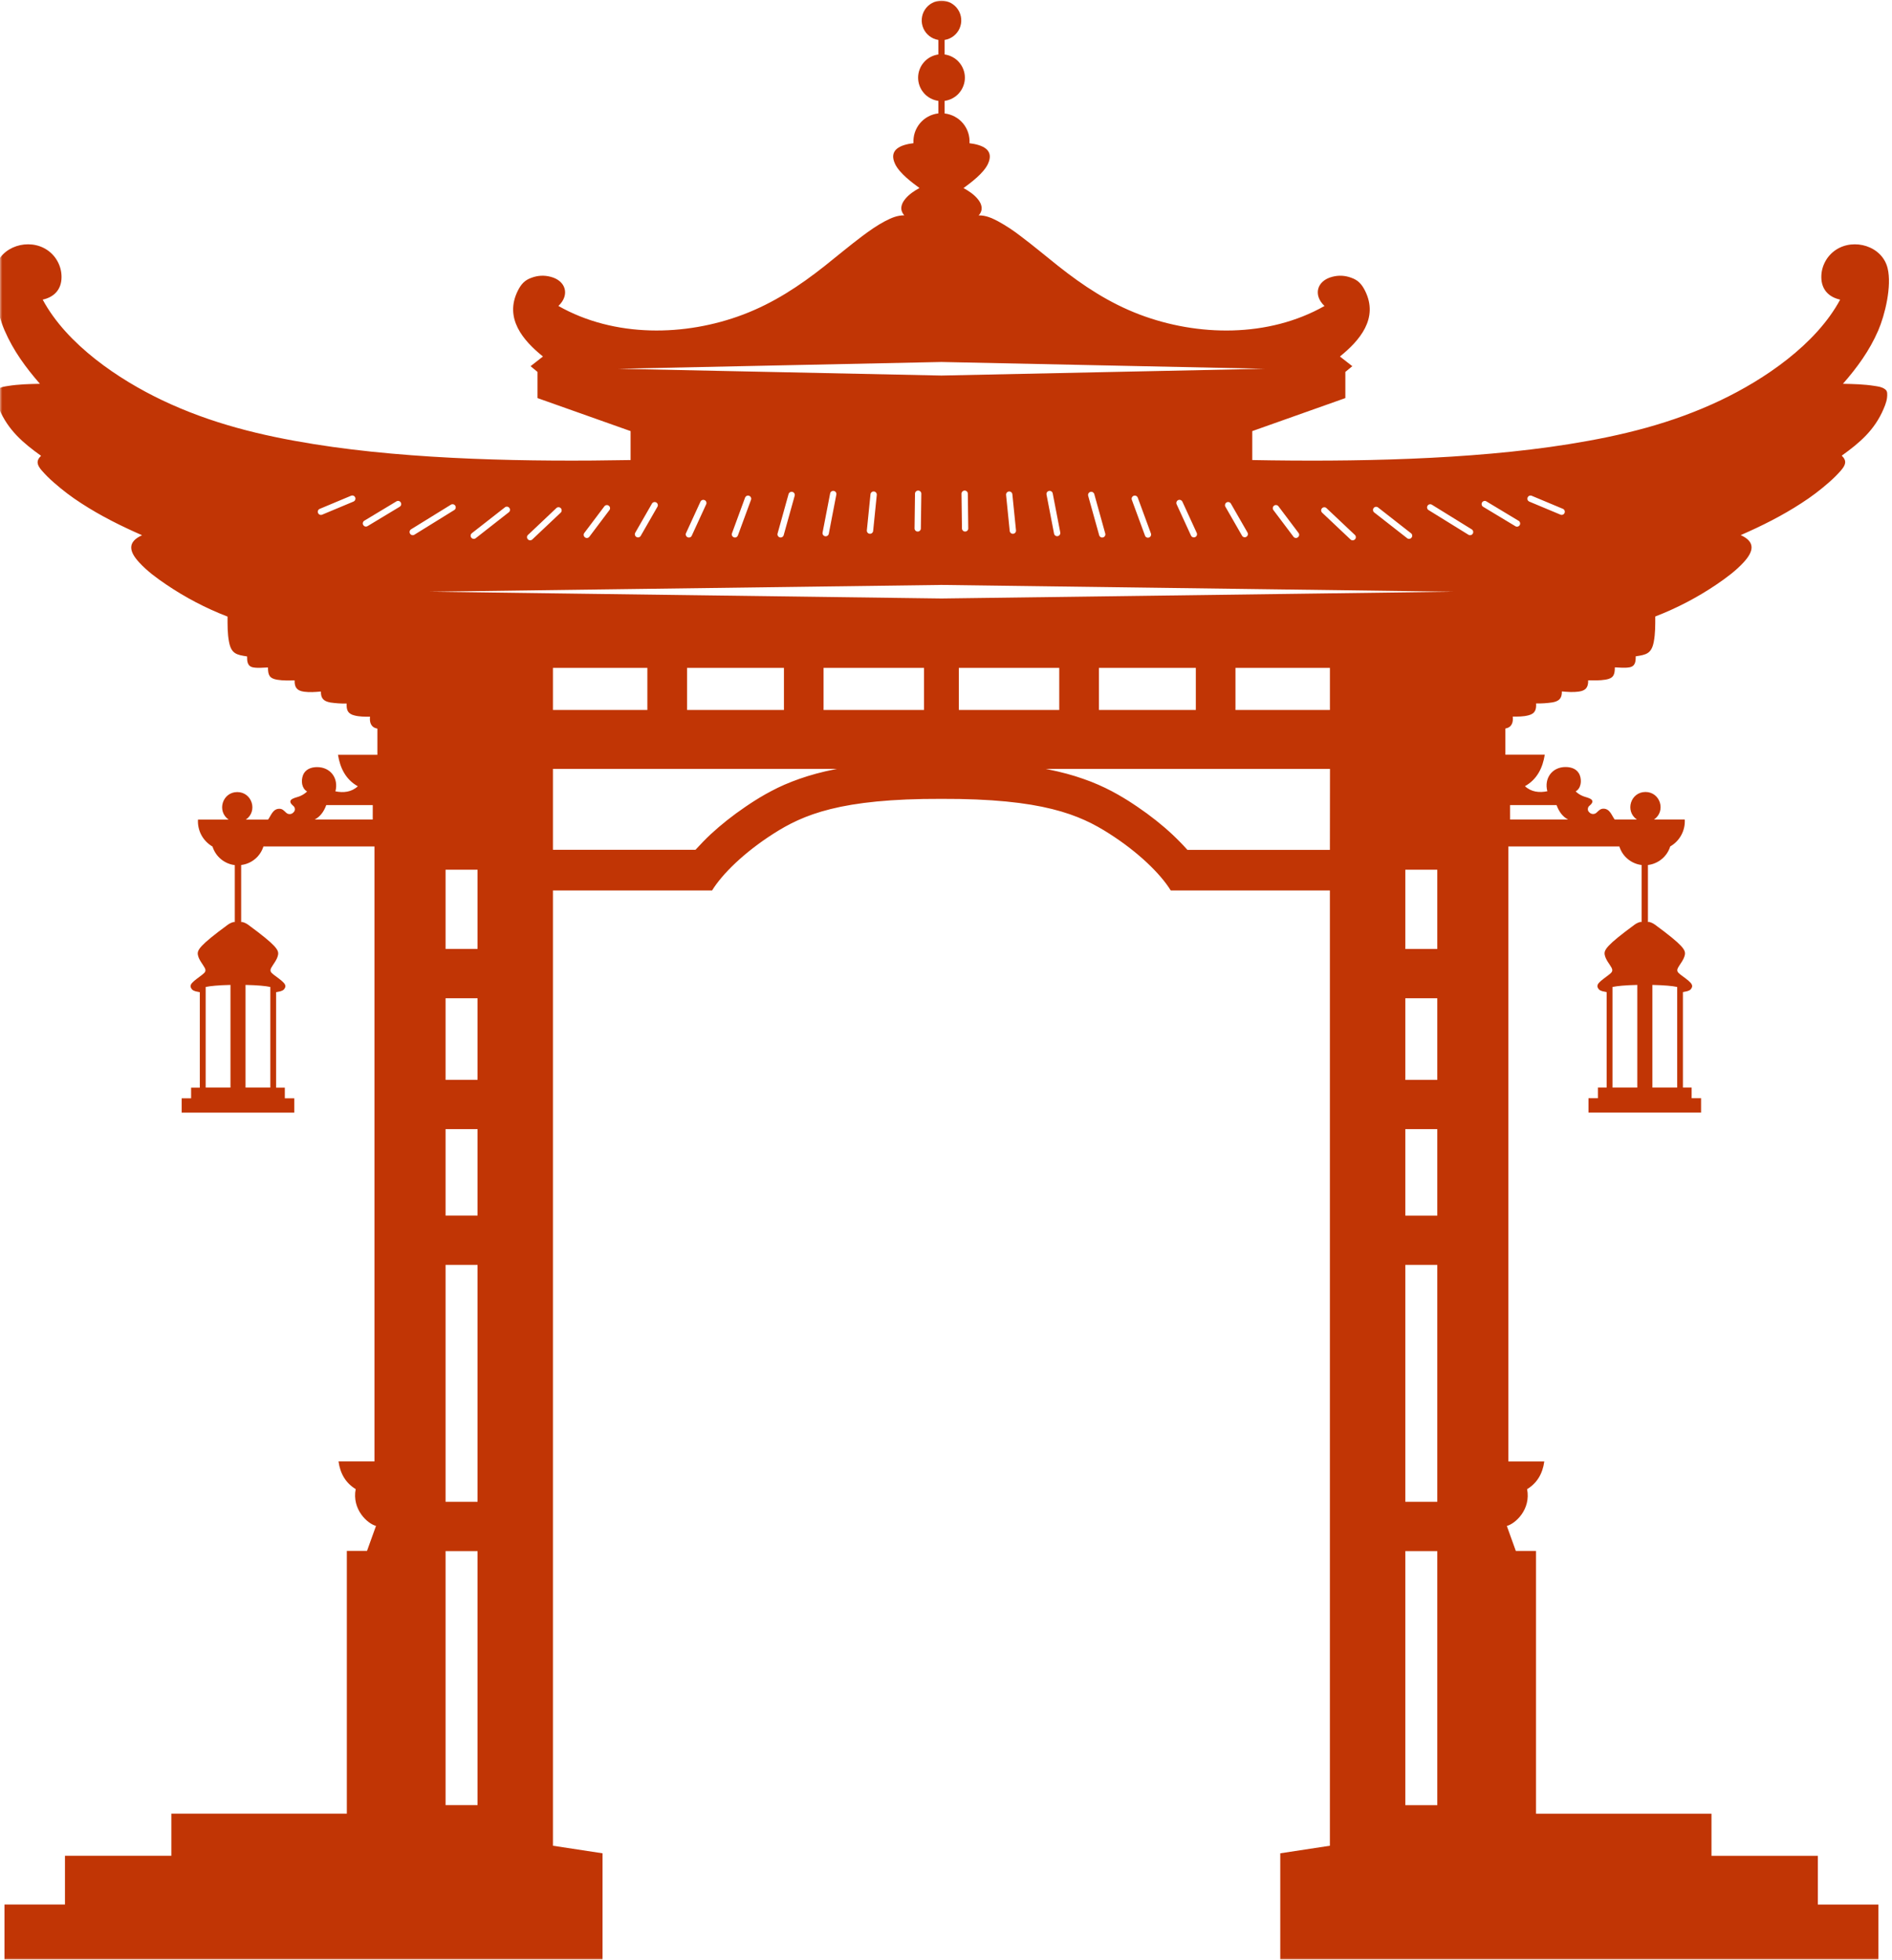<svg width="417" height="432" viewBox="0 0 417 432" fill="none" xmlns="http://www.w3.org/2000/svg">
<mask id="mask0_844_1439" style="mask-type:luminance" maskUnits="userSpaceOnUse" x="0" y="0" width="417" height="432">
<path d="M0 0H416.995V432H0V0Z" fill="white"/>
</mask>
<g mask="url(#mask0_844_1439)">
<path d="M415.432 85.771C414.734 85.271 413.984 85.193 413.193 85.068C410.865 84.693 408.531 84.641 406.188 84.594C409.323 81.005 412.031 77.307 413.953 72.875C415.458 69.406 416.99 63.052 416.031 59.115C414.849 54.234 408.609 52.396 404.594 55.099C403.599 55.771 402.818 56.641 402.26 57.698C401.698 58.76 401.417 59.891 401.422 61.094C401.438 63.781 403.016 65.479 405.573 66.042C400.234 75.984 388.766 83.688 379.234 88.224C368.469 93.349 357.401 96.037 345.76 97.901C323.964 101.391 297.932 101.807 276 101.401V95.021L296.516 87.745V81.979L298.052 80.713L295.318 78.578C299.651 75.088 303.922 70.167 300.844 64.057C300.151 62.682 299.349 61.745 297.828 61.224C296.453 60.708 295.052 60.635 293.63 61.01C290.245 61.875 289.359 65.026 291.922 67.443C279.573 74.448 263.964 74.172 251.203 69.338C244.479 66.787 238.781 63.026 233.214 58.615C230.469 56.438 227.792 54.177 224.984 52.073C223.396 50.833 221.714 49.729 219.948 48.76C218.589 48.052 217.307 47.458 215.703 47.479C216.771 46.286 216.422 44.99 215.505 43.88C214.62 42.812 213.537 42.109 212.359 41.453C214.016 40.25 216.75 38.198 217.719 36.182C219.266 32.953 216.453 31.912 213.677 31.568C213.703 31.177 213.693 30.787 213.641 30.396C213.594 30 213.51 29.62 213.385 29.245C213.266 28.87 213.109 28.51 212.917 28.167C212.724 27.818 212.505 27.495 212.25 27.193C212 26.891 211.719 26.615 211.417 26.365C211.109 26.115 210.781 25.896 210.438 25.713C210.089 25.526 209.729 25.37 209.354 25.255C208.974 25.135 208.594 25.052 208.198 25.01V22.234C208.818 22.151 209.401 21.958 209.948 21.662C210.5 21.365 210.979 20.984 211.385 20.51C211.797 20.042 212.109 19.516 212.328 18.932C212.552 18.349 212.662 17.745 212.662 17.12C212.662 16.495 212.552 15.891 212.328 15.307C212.109 14.724 211.797 14.198 211.385 13.729C210.979 13.255 210.5 12.875 209.948 12.578C209.401 12.281 208.818 12.094 208.198 12.005V8.802C208.557 8.745 208.906 8.646 209.24 8.5C209.568 8.354 209.88 8.172 210.167 7.953C210.453 7.729 210.708 7.474 210.932 7.193C211.156 6.906 211.344 6.599 211.49 6.266C211.635 5.932 211.74 5.589 211.802 5.229C211.865 4.875 211.88 4.516 211.849 4.151C211.823 3.792 211.75 3.438 211.63 3.094C211.516 2.75 211.354 2.427 211.156 2.125C210.958 1.818 210.729 1.542 210.464 1.297C210.193 1.052 209.901 0.844 209.583 0.667C209.266 0.495 208.927 0.365 208.578 0.276C208.224 0.188 207.87 0.141 207.505 0.141C207.141 0.141 206.787 0.188 206.432 0.276C206.083 0.365 205.745 0.495 205.427 0.667C205.109 0.844 204.818 1.052 204.547 1.297C204.281 1.542 204.052 1.818 203.854 2.125C203.656 2.427 203.495 2.75 203.38 3.094C203.266 3.438 203.188 3.792 203.162 4.151C203.13 4.516 203.146 4.875 203.208 5.229C203.271 5.589 203.375 5.932 203.521 6.266C203.667 6.599 203.854 6.906 204.078 7.193C204.302 7.474 204.557 7.729 204.844 7.953C205.13 8.172 205.443 8.354 205.776 8.5C206.104 8.646 206.453 8.745 206.813 8.802V12.005C206.193 12.094 205.609 12.281 205.063 12.578C204.51 12.875 204.031 13.255 203.625 13.729C203.214 14.198 202.901 14.724 202.682 15.307C202.464 15.891 202.354 16.495 202.354 17.12C202.354 17.745 202.464 18.349 202.682 18.932C202.901 19.516 203.214 20.042 203.625 20.51C204.031 20.984 204.51 21.365 205.063 21.662C205.609 21.958 206.193 22.151 206.813 22.234V24.995C206.417 25.042 206.037 25.12 205.656 25.24C205.281 25.354 204.922 25.51 204.573 25.698C204.229 25.885 203.901 26.099 203.594 26.349C203.292 26.599 203.01 26.875 202.76 27.177C202.505 27.479 202.287 27.807 202.094 28.151C201.901 28.495 201.745 28.854 201.625 29.229C201.5 29.604 201.417 29.99 201.37 30.38C201.318 30.771 201.307 31.162 201.333 31.557C198.557 31.901 195.745 32.938 197.292 36.172C198.26 38.188 200.995 40.229 202.651 41.438C201.474 42.094 200.391 42.792 199.505 43.865C198.589 44.979 198.24 46.271 199.307 47.464C197.703 47.464 196.422 48.047 195.068 48.745C193.271 49.688 191.651 50.844 190.031 52.052C187.224 54.161 184.542 56.422 181.797 58.599C176.208 63.021 170.51 66.781 163.792 69.333C151.031 74.172 135.417 74.443 123.073 67.438C125.635 65.021 124.74 61.865 121.349 61.005C119.932 60.635 118.531 60.703 117.156 61.219C115.625 61.74 114.833 62.677 114.141 64.057C111.068 70.172 115.333 75.094 119.667 78.578L116.938 80.713L118.469 81.979V87.745L138.984 95.021V101.401C117.068 101.802 91.016 101.391 69.219 97.896C57.568 96.031 46.495 93.338 35.734 88.208C26.208 83.672 14.74 75.974 9.412 66.042C11.974 65.479 13.552 63.776 13.562 61.089C13.568 59.891 13.287 58.76 12.729 57.698C12.167 56.635 11.391 55.771 10.396 55.099C6.38 52.396 0.146 54.229 -1.047 59.109C-2.005 63.052 -0.474 69.406 1.031 72.875C2.953 77.302 5.662 80.99 8.797 84.594C6.448 84.646 4.12 84.693 1.792 85.068C1 85.193 0.25 85.271 -0.448 85.771C-0.797 86 -0.969 86.323 -0.969 86.745C-1.047 87.995 -0.651 89.037 -0.187 90.135C1.797 94.833 5.115 97.651 9.047 100.464C7.813 101.646 8.25 102.583 9.214 103.719C10.047 104.667 10.938 105.557 11.896 106.38C13.792 108.052 15.802 109.573 17.927 110.938C22.198 113.714 26.672 115.943 31.312 117.974C27.99 119.469 28.469 121.589 30.693 123.984C32.453 125.891 34.484 127.38 36.609 128.823C40.854 131.698 45.365 134.063 50.151 135.906C50.151 137.786 50.12 139.646 50.484 141.51C50.984 144.104 52.156 144.344 54.453 144.682C54.453 145.776 54.505 146.911 55.886 147.12C56.953 147.286 58.005 147.141 59.062 147.12C59.062 148.755 59.344 149.531 61.094 149.823C62.375 150.036 63.656 149.99 64.938 149.969C64.891 151.526 65.458 152.25 67.021 152.464C68.271 152.641 69.49 152.531 70.729 152.427C70.698 153.964 71.354 154.563 72.807 154.839C74 155.016 75.203 155.094 76.406 155.073C76.339 156.464 76.62 157.313 78.094 157.688C79.245 157.99 80.391 157.974 81.552 157.974C81.417 159.255 81.766 160.333 83.177 160.604V166.37H74.495C74.948 169.224 76.172 171.813 78.865 173.307C77.453 174.615 75.682 174.776 73.927 174.422C74.672 171.578 72.875 169.083 69.891 169.083C68.562 169.083 67.25 169.557 66.75 170.958C66.339 172.115 66.474 173.76 67.688 174.458C67.25 174.875 66.75 175.208 66.193 175.448C65.641 175.693 65.042 175.781 64.484 176.063C63.714 176.458 63.943 177.016 64.51 177.505C64.724 177.698 64.927 177.859 64.974 178.182C65.042 178.531 64.943 178.828 64.672 179.063C64.458 179.302 64.193 179.427 63.875 179.438C63.557 179.448 63.281 179.339 63.052 179.12C62.599 178.714 62.266 178.245 61.536 178.266C60.083 178.286 59.698 179.875 59.068 180.661H54.177C56.875 178.807 55.562 174.583 52.292 174.583C49.026 174.583 47.714 178.807 50.406 180.661H43.636C43.599 181.255 43.646 181.844 43.776 182.422C43.906 183.005 44.109 183.557 44.391 184.078C44.677 184.604 45.026 185.078 45.443 185.505C45.854 185.932 46.323 186.297 46.839 186.594C47.005 187.13 47.25 187.641 47.562 188.109C47.88 188.583 48.255 189 48.688 189.359C49.125 189.724 49.604 190.016 50.125 190.245C50.646 190.469 51.188 190.615 51.75 190.682V203.234H51.438C50.99 203.354 50.583 203.552 50.208 203.823C43.943 208.422 43.448 209.427 43.604 210.422C43.781 211.526 44.755 212.615 45.115 213.318C45.479 214.016 45.224 214.333 44.557 214.849C43.896 215.37 42.823 216.099 42.339 216.646C41.859 217.193 41.979 217.563 42.172 217.88C42.365 218.203 42.63 218.469 44.042 218.693V239.734H42.12V242.083H40.042V245.245H64.859V242.083H62.776V239.734H60.854V218.693C62.266 218.469 62.536 218.198 62.729 217.88C62.922 217.563 63.036 217.193 62.557 216.646C62.078 216.094 61.005 215.365 60.339 214.849C59.677 214.339 59.422 214.021 59.781 213.318C60.146 212.615 61.12 211.526 61.292 210.422C61.453 209.427 60.958 208.422 54.688 203.823C54.318 203.552 53.911 203.354 53.464 203.234H53.151V190.661C53.714 190.594 54.255 190.448 54.776 190.219C55.297 189.995 55.776 189.703 56.208 189.339C56.646 188.979 57.021 188.563 57.333 188.089C57.651 187.62 57.891 187.109 58.062 186.568H82.531V322.109H74.609C74.984 324.87 76.245 326.906 78.396 328.219C77.531 332.703 80.995 335.844 82.87 336.333L80.891 341.839H76.443V399.75H37.766V409.042H14.318V419.781H0.984V431.891H132.802V408.495L121.87 406.828V196.266H156.948C159.141 192.688 163.953 187.922 170.474 183.755C177 179.583 185.234 176.005 207.49 176.083C229.74 176.005 237.979 179.583 244.5 183.755C251.021 187.922 255.833 192.688 258.031 196.266H293.109V406.828L282.172 408.495V431.891H413.995V419.792H400.656V409.052H377.214V399.76H338.537V341.849H334.089L332.109 336.344C333.984 335.844 337.448 332.714 336.578 328.229C338.729 326.917 339.99 324.885 340.365 322.12H332.448V186.568H356.906C357.078 187.109 357.318 187.62 357.63 188.089C357.948 188.563 358.323 188.979 358.76 189.339C359.193 189.703 359.672 189.995 360.193 190.219C360.714 190.448 361.255 190.594 361.818 190.661V203.214H361.505C361.057 203.333 360.651 203.531 360.276 203.802C354.01 208.401 353.516 209.406 353.672 210.401C353.849 211.5 354.823 212.594 355.188 213.297C355.547 213.995 355.292 214.313 354.63 214.828C353.964 215.349 352.891 216.078 352.412 216.625C351.932 217.172 352.047 217.542 352.24 217.859C352.432 218.182 352.698 218.448 354.109 218.672V239.714H352.188V242.063H350.109V245.224H374.917V242.063H372.839V239.714H370.917V218.672C372.328 218.448 372.594 218.177 372.787 217.859C372.979 217.542 373.094 217.172 372.615 216.625C372.141 216.073 371.063 215.344 370.396 214.828C369.734 214.318 369.479 214 369.839 213.297C370.203 212.594 371.177 211.5 371.354 210.401C371.51 209.406 371.016 208.401 364.75 203.802C364.375 203.531 363.969 203.333 363.521 203.214H363.208V190.661C363.771 190.594 364.313 190.448 364.833 190.219C365.354 189.995 365.833 189.703 366.266 189.339C366.703 188.979 367.078 188.563 367.396 188.089C367.708 187.62 367.953 187.109 368.12 186.568C368.635 186.271 369.099 185.911 369.516 185.484C369.932 185.057 370.281 184.583 370.563 184.057C370.849 183.536 371.052 182.984 371.182 182.401C371.313 181.818 371.359 181.234 371.323 180.635H364.547C367.24 178.786 365.932 174.563 362.662 174.563C359.391 174.563 358.083 178.786 360.776 180.635H355.885C355.26 179.854 354.87 178.266 353.422 178.245C352.688 178.245 352.354 178.703 351.901 179.099C351.672 179.318 351.401 179.427 351.078 179.417C350.76 179.401 350.495 179.281 350.281 179.042C350.01 178.807 349.912 178.51 349.984 178.156C350.031 177.833 350.229 177.677 350.448 177.484C351.016 176.995 351.245 176.438 350.469 176.042C349.922 175.76 349.323 175.672 348.771 175.427C348.214 175.188 347.714 174.854 347.276 174.438C348.49 173.74 348.625 172.089 348.214 170.938C347.719 169.536 346.401 169.068 345.073 169.063C342.083 169.052 340.292 171.552 341.037 174.401C339.281 174.755 337.51 174.594 336.099 173.286C338.792 171.792 340.021 169.203 340.469 166.349H331.787V160.583C333.208 160.313 333.552 159.234 333.412 157.953C334.578 157.953 335.724 157.969 336.875 157.667C338.339 157.292 338.63 156.443 338.557 155.052C339.766 155.073 340.964 154.995 342.156 154.818C343.615 154.552 344.266 153.943 344.24 152.406C345.474 152.51 346.698 152.62 347.948 152.443C349.505 152.229 350.083 151.505 350.031 149.948C351.313 149.969 352.594 150.016 353.875 149.802C355.625 149.51 355.912 148.734 355.912 147.099C356.979 147.13 358.01 147.271 359.083 147.099C360.464 146.885 360.516 145.755 360.516 144.661C362.818 144.323 363.984 144.083 364.49 141.49C364.849 139.62 364.823 137.766 364.823 135.885C369.604 134.036 374.12 131.677 378.365 128.802C380.484 127.354 382.521 125.865 384.281 123.964C386.5 121.563 386.979 119.453 383.656 117.948C388.302 115.922 392.781 113.677 397.042 110.901C399.172 109.536 401.182 108.016 403.078 106.344C404.037 105.521 404.927 104.635 405.76 103.682C406.719 102.552 407.156 101.609 405.922 100.432C409.854 97.62 413.167 94.807 415.156 90.104C415.625 89.005 416.01 87.969 415.938 86.708C415.932 86.307 415.766 85.995 415.432 85.771ZM50.797 239.714H45.328V217.542C46.359 217.328 48.068 217.151 50.797 217.089V239.714ZM54.115 217.089C56.839 217.151 58.552 217.318 59.583 217.542V239.714H54.115V217.089ZM82.151 180.635H69.359C70.5 180.047 71.349 178.99 71.906 177.458H82.156L82.151 180.635ZM360.865 239.714H355.396V217.542C356.427 217.328 358.135 217.151 360.865 217.089V239.714ZM364.188 217.089C366.912 217.151 368.625 217.318 369.656 217.542V239.714H364.188V217.089ZM332.823 177.458H343.073C343.63 178.99 344.479 180.052 345.615 180.635H332.828L332.823 177.458ZM302.76 111.974C302.875 111.823 303.031 111.734 303.224 111.714C303.412 111.693 303.583 111.74 303.734 111.859L310.943 117.5C311.115 117.609 311.214 117.766 311.245 117.969C311.276 118.167 311.229 118.344 311.104 118.505C310.979 118.661 310.818 118.75 310.62 118.771C310.417 118.786 310.24 118.729 310.094 118.594L302.88 112.953C302.729 112.833 302.641 112.682 302.62 112.49C302.594 112.297 302.641 112.125 302.76 111.974ZM291.375 112.026C291.505 111.885 291.672 111.813 291.859 111.807C292.052 111.802 292.219 111.865 292.359 112L298.63 117.917C298.76 118.047 298.828 118.208 298.828 118.396C298.833 118.583 298.771 118.745 298.641 118.88C298.51 119.016 298.354 119.089 298.167 119.099C297.979 119.109 297.818 119.052 297.677 118.927C295.589 116.953 293.5 114.984 291.412 113.01C291.266 112.88 291.193 112.719 291.188 112.526C291.177 112.333 291.24 112.167 291.37 112.026H291.375ZM280.802 111.458C280.953 111.344 281.125 111.302 281.318 111.328C281.505 111.354 281.656 111.443 281.776 111.599C283.25 113.563 284.729 115.526 286.214 117.49C286.318 117.641 286.354 117.813 286.323 117.995C286.292 118.177 286.203 118.323 286.052 118.438C285.906 118.547 285.74 118.594 285.557 118.573C285.37 118.552 285.219 118.469 285.099 118.323L280.662 112.432C280.547 112.281 280.505 112.109 280.531 111.917C280.557 111.729 280.646 111.573 280.802 111.458ZM136.276 81.281L207.49 79.787L278.703 81.281L207.49 82.776L136.276 81.281ZM274.688 118.328C274.521 118.422 274.344 118.443 274.162 118.396C273.974 118.344 273.833 118.234 273.74 118.068L270.083 111.693C269.984 111.526 269.964 111.354 270.016 111.167C270.068 110.984 270.172 110.844 270.339 110.745C270.505 110.651 270.682 110.63 270.87 110.677C271.052 110.729 271.193 110.839 271.292 111.005L274.948 117.375C275.042 117.542 275.063 117.719 275.016 117.906C274.964 118.089 274.854 118.229 274.688 118.328ZM263.417 118.385C263.245 118.464 263.068 118.469 262.885 118.401C262.708 118.339 262.578 118.214 262.495 118.042C261.438 115.734 260.38 113.432 259.323 111.13C259.25 110.958 259.25 110.781 259.318 110.609C259.385 110.432 259.505 110.307 259.677 110.229C259.844 110.151 260.021 110.146 260.198 110.203C260.37 110.266 260.5 110.38 260.589 110.547L263.76 117.458C263.839 117.635 263.849 117.813 263.781 117.995C263.714 118.172 263.594 118.302 263.417 118.385ZM253.25 118.469C253.068 118.536 252.891 118.531 252.719 118.448C252.542 118.37 252.422 118.24 252.359 118.057C251.391 115.422 250.422 112.792 249.453 110.156C249.391 109.979 249.401 109.802 249.484 109.635C249.568 109.464 249.698 109.349 249.875 109.281C250.047 109.219 250.224 109.224 250.396 109.302C250.568 109.38 250.688 109.505 250.76 109.677L253.662 117.578C253.729 117.76 253.719 117.938 253.641 118.109C253.563 118.286 253.432 118.406 253.25 118.469ZM243.115 118.453C242.927 118.505 242.755 118.484 242.589 118.391C242.422 118.292 242.313 118.156 242.26 117.969C241.453 115.073 240.646 112.172 239.833 109.271C239.787 109.089 239.813 108.911 239.906 108.745C240 108.583 240.141 108.474 240.323 108.422C240.505 108.37 240.682 108.391 240.849 108.484C241.01 108.578 241.125 108.714 241.177 108.896C241.984 111.797 242.792 114.698 243.599 117.599C243.651 117.781 243.63 117.958 243.531 118.125C243.438 118.292 243.297 118.401 243.109 118.453H243.115ZM233.13 118.172C232.943 118.208 232.766 118.172 232.609 118.063C232.448 117.953 232.349 117.807 232.313 117.615L230.656 109.016C230.62 108.828 230.656 108.656 230.76 108.495C230.87 108.339 231.021 108.24 231.208 108.203C231.396 108.167 231.568 108.203 231.729 108.313C231.885 108.417 231.984 108.568 232.021 108.755C232.578 111.62 233.13 114.484 233.682 117.354C233.719 117.542 233.682 117.714 233.573 117.875C233.469 118.036 233.318 118.13 233.13 118.172ZM223.927 116.891C223.948 117.078 223.896 117.25 223.776 117.401C223.656 117.547 223.5 117.63 223.307 117.651C223.115 117.672 222.948 117.62 222.797 117.5C222.646 117.375 222.563 117.219 222.542 117.031C222.281 114.396 222.016 111.76 221.745 109.13C221.719 108.932 221.766 108.755 221.885 108.599C222.01 108.443 222.167 108.354 222.365 108.333C222.563 108.313 222.74 108.37 222.891 108.495C223.042 108.625 223.12 108.792 223.13 108.99C223.401 111.62 223.667 114.25 223.927 116.885V116.891ZM213.406 116.417C213.422 116.62 213.359 116.792 213.224 116.938C213.089 117.083 212.922 117.156 212.719 117.161C212.521 117.161 212.349 117.094 212.214 116.948C212.073 116.807 212.01 116.635 212.016 116.438C211.984 113.901 211.948 111.365 211.917 108.833C211.912 108.641 211.979 108.474 212.115 108.339C212.245 108.198 212.412 108.13 212.604 108.125C212.797 108.125 212.958 108.193 213.099 108.323C213.234 108.458 213.307 108.62 213.307 108.813C213.339 111.349 213.37 113.88 213.406 116.417ZM203.063 108.833C203.026 111.37 202.995 113.901 202.958 116.438C202.969 116.635 202.901 116.807 202.766 116.948C202.625 117.094 202.458 117.161 202.255 117.161C202.057 117.156 201.891 117.083 201.755 116.938C201.62 116.792 201.557 116.62 201.568 116.417C201.599 113.88 201.635 111.349 201.667 108.813C201.672 108.62 201.74 108.458 201.88 108.323C202.016 108.193 202.182 108.125 202.375 108.125C202.568 108.13 202.729 108.198 202.865 108.339C203 108.474 203.063 108.641 203.063 108.833ZM193.24 109.125C192.974 111.76 192.708 114.391 192.443 117.026C192.422 117.219 192.339 117.375 192.188 117.495C192.042 117.62 191.87 117.667 191.677 117.651C191.484 117.63 191.328 117.547 191.208 117.396C191.089 117.25 191.037 117.078 191.057 116.885C191.323 114.255 191.589 111.62 191.854 108.984C191.865 108.786 191.943 108.62 192.094 108.495C192.245 108.365 192.422 108.307 192.62 108.328C192.818 108.349 192.979 108.438 193.099 108.594C193.219 108.75 193.266 108.927 193.24 109.125ZM184.328 109.021L182.672 117.62C182.641 117.813 182.542 117.969 182.38 118.078C182.219 118.193 182.047 118.229 181.854 118.193C181.662 118.156 181.51 118.057 181.401 117.891C181.292 117.729 181.26 117.552 181.302 117.359C181.854 114.49 182.412 111.625 182.964 108.76C183 108.568 183.099 108.422 183.255 108.313C183.417 108.208 183.589 108.172 183.776 108.208C183.969 108.245 184.115 108.339 184.224 108.5C184.328 108.656 184.365 108.833 184.328 109.021ZM175.146 109.276C174.333 112.172 173.526 115.068 172.724 117.969C172.667 118.151 172.557 118.286 172.391 118.38C172.224 118.474 172.052 118.495 171.865 118.443C171.682 118.391 171.547 118.281 171.448 118.12C171.354 117.953 171.333 117.781 171.38 117.594C172.188 114.693 172.995 111.797 173.802 108.896C173.859 108.714 173.969 108.573 174.135 108.484C174.302 108.391 174.474 108.37 174.656 108.422C174.844 108.474 174.979 108.578 175.078 108.745C175.172 108.911 175.193 109.083 175.146 109.271V109.276ZM165.526 110.156C164.557 112.792 163.589 115.422 162.62 118.057C162.547 118.224 162.427 118.349 162.255 118.422C162.089 118.495 161.917 118.5 161.74 118.438C161.568 118.37 161.438 118.255 161.359 118.089C161.276 117.922 161.26 117.755 161.318 117.578L164.219 109.672C164.292 109.5 164.412 109.375 164.583 109.297C164.755 109.219 164.927 109.214 165.104 109.281C165.281 109.344 165.412 109.464 165.495 109.63C165.578 109.802 165.589 109.974 165.526 110.151V110.156ZM155.651 111.135C154.599 113.438 153.542 115.745 152.479 118.047C152.406 118.229 152.276 118.359 152.094 118.432C151.906 118.5 151.724 118.495 151.547 118.417C151.365 118.333 151.245 118.198 151.177 118.01C151.115 117.823 151.125 117.641 151.219 117.469L154.391 110.552C154.474 110.385 154.604 110.276 154.781 110.214C154.958 110.151 155.13 110.161 155.302 110.234C155.469 110.313 155.589 110.443 155.656 110.615C155.724 110.786 155.724 110.964 155.651 111.135ZM144.896 111.703L141.24 118.073C141.146 118.25 141.005 118.37 140.818 118.427C140.625 118.479 140.443 118.458 140.271 118.359C140.099 118.26 139.99 118.115 139.943 117.922C139.896 117.729 139.927 117.552 140.031 117.385C141.25 115.26 142.469 113.135 143.688 111.01C143.781 110.844 143.922 110.734 144.109 110.682C144.292 110.63 144.469 110.656 144.635 110.75C144.802 110.844 144.912 110.984 144.964 111.172C145.016 111.359 144.99 111.536 144.896 111.703ZM128.766 117.495L133.203 111.604C133.318 111.448 133.469 111.359 133.662 111.333C133.849 111.307 134.021 111.349 134.177 111.469C134.328 111.583 134.422 111.734 134.448 111.922C134.474 112.115 134.432 112.286 134.313 112.438L129.875 118.333C129.755 118.474 129.604 118.557 129.422 118.578C129.234 118.599 129.068 118.552 128.922 118.443C128.776 118.328 128.682 118.182 128.656 118C128.625 117.818 128.662 117.646 128.766 117.495ZM116.354 117.922L122.62 111.99C122.755 111.859 122.922 111.792 123.115 111.797C123.307 111.802 123.469 111.875 123.604 112.016C123.734 112.156 123.797 112.323 123.792 112.516C123.787 112.708 123.714 112.87 123.573 113L117.307 118.917C117.167 119.042 117 119.099 116.818 119.089C116.63 119.083 116.469 119.01 116.344 118.87C116.214 118.734 116.151 118.573 116.151 118.385C116.156 118.198 116.219 118.042 116.354 117.906V117.922ZM104.031 117.495L111.245 111.854C111.391 111.719 111.568 111.661 111.771 111.677C111.969 111.698 112.13 111.786 112.255 111.943C112.38 112.104 112.427 112.281 112.396 112.479C112.365 112.677 112.266 112.833 112.099 112.948L104.891 118.594C104.74 118.729 104.563 118.786 104.365 118.771C104.162 118.75 104 118.661 103.875 118.505C103.755 118.344 103.708 118.167 103.74 117.969C103.771 117.766 103.87 117.609 104.037 117.5L104.031 117.495ZM77.958 110.531L71.052 113.422C70.875 113.51 70.688 113.521 70.5 113.453C70.307 113.38 70.177 113.255 70.099 113.068C70.021 112.88 70.021 112.698 70.104 112.51C70.188 112.328 70.328 112.203 70.516 112.141L77.422 109.25C77.594 109.193 77.766 109.198 77.932 109.276C78.099 109.349 78.219 109.474 78.287 109.641C78.359 109.807 78.359 109.979 78.297 110.151C78.234 110.323 78.12 110.448 77.958 110.531ZM88.125 111.677L80.99 115.979C80.823 116.068 80.651 116.089 80.474 116.042C80.292 115.99 80.156 115.885 80.062 115.729C79.964 115.568 79.938 115.396 79.979 115.214C80.016 115.036 80.115 114.891 80.271 114.786C82.651 113.354 85.026 111.922 87.406 110.49C87.568 110.401 87.74 110.38 87.917 110.432C88.094 110.479 88.234 110.583 88.328 110.745C88.422 110.901 88.453 111.068 88.412 111.25C88.375 111.432 88.276 111.573 88.125 111.677ZM90.38 117.63C90.281 117.469 90.25 117.292 90.292 117.104C90.333 116.917 90.432 116.776 90.594 116.672L99.401 111.229C99.562 111.135 99.734 111.115 99.917 111.161C100.099 111.203 100.24 111.307 100.339 111.469C100.438 111.625 100.469 111.797 100.427 111.979C100.385 112.167 100.292 112.307 100.135 112.411L91.333 117.859C91.172 117.958 91 117.984 90.812 117.943C90.625 117.896 90.484 117.797 90.38 117.635V117.63ZM105.25 397.875H98.203V341.88H105.25V397.875ZM105.25 331.016H98.203V278.802H105.25V331.016ZM105.25 267.938H98.203V248.875H105.25V267.938ZM105.25 238.016H98.203V220.026H105.25V238.016ZM105.25 209.161H98.203V191.698H105.25V209.161ZM183.964 169.573C182.589 169.849 181.219 170.161 179.87 170.531C178.635 170.865 177.412 171.245 176.203 171.667C175.094 172.057 174 172.484 172.922 172.948C171.938 173.375 170.969 173.844 170.01 174.354C169.135 174.813 168.276 175.297 167.427 175.807C167.031 176.047 166.641 176.292 166.25 176.536C165.958 176.719 165.677 176.901 165.396 177.089C165.031 177.328 164.667 177.573 164.302 177.823C162.906 178.771 161.547 179.766 160.224 180.813C158.99 181.792 157.792 182.818 156.635 183.885C156.052 184.432 155.484 184.99 154.927 185.563C154.432 186.068 153.943 186.589 153.469 187.115L153.302 187.302H121.87V169.464H184.495L183.964 169.573ZM121.87 156.49V147.203H142.682V156.49H121.87ZM151.427 156.49V147.203H172.781V156.49H151.427ZM203.651 156.49H181.516V147.203H203.651V156.49ZM293.109 187.323H261.703L261.537 187.135C261.063 186.604 260.573 186.089 260.073 185.578C259.516 185.01 258.948 184.453 258.365 183.906C257.214 182.833 256.016 181.807 254.781 180.828C253.458 179.781 252.099 178.781 250.703 177.839C250.339 177.594 249.974 177.349 249.609 177.109C249.323 176.922 249.037 176.74 248.755 176.552C248.365 176.307 247.974 176.068 247.578 175.828C246.729 175.318 245.87 174.833 244.995 174.37C244.042 173.87 243.068 173.401 242.078 172.969C241.005 172.495 239.912 172.068 238.802 171.688C237.594 171.26 236.375 170.88 235.135 170.547C233.787 170.182 232.417 169.865 231.042 169.589L230.5 169.484H293.13L293.109 187.323ZM211.328 156.49V147.203H233.458V156.49H211.328ZM242.208 156.49V147.203H263.563V156.49H242.208ZM293.115 156.49H272.302V147.203H293.115V156.49ZM316.781 397.88H309.734V341.88H316.781V397.88ZM316.781 331.021H309.734V278.802H316.781V331.021ZM316.781 267.943H309.734V248.875H316.781V267.943ZM316.781 238.021H309.734V220.026H316.781V238.021ZM316.781 209.167H309.734V191.698H316.781V209.167ZM207.49 131.917L94.698 130.422L207.49 128.927L320.281 130.422L207.49 131.917ZM324.594 117.635C324.495 117.797 324.349 117.901 324.162 117.943C323.974 117.99 323.802 117.958 323.635 117.859L314.839 112.417C314.682 112.313 314.583 112.167 314.547 111.984C314.505 111.802 314.537 111.63 314.635 111.474C314.734 111.313 314.87 111.208 315.052 111.161C315.234 111.115 315.406 111.141 315.573 111.234L324.37 116.677C324.531 116.781 324.635 116.922 324.677 117.109C324.724 117.297 324.693 117.469 324.594 117.635ZM334.943 115.75C334.844 115.911 334.703 116.016 334.516 116.063C334.328 116.109 334.151 116.083 333.99 115.984L326.854 111.682C326.698 111.578 326.604 111.438 326.563 111.255C326.526 111.073 326.552 110.906 326.651 110.745C326.745 110.589 326.88 110.484 327.057 110.438C327.24 110.385 327.406 110.406 327.573 110.495C329.948 111.927 332.328 113.359 334.703 114.792C334.87 114.891 334.974 115.036 335.021 115.224C335.068 115.406 335.042 115.583 334.943 115.75ZM344.833 113.057C344.76 113.234 344.635 113.359 344.458 113.432C344.276 113.505 344.099 113.505 343.922 113.432L337.016 110.542C336.854 110.458 336.74 110.333 336.677 110.161C336.615 109.99 336.62 109.818 336.688 109.651C336.76 109.484 336.88 109.359 337.047 109.286C337.214 109.208 337.38 109.203 337.552 109.26L344.458 112.151C344.635 112.224 344.76 112.349 344.833 112.526C344.906 112.703 344.906 112.88 344.833 113.057Z" fill="#C13505"/>
</g>
</svg>
